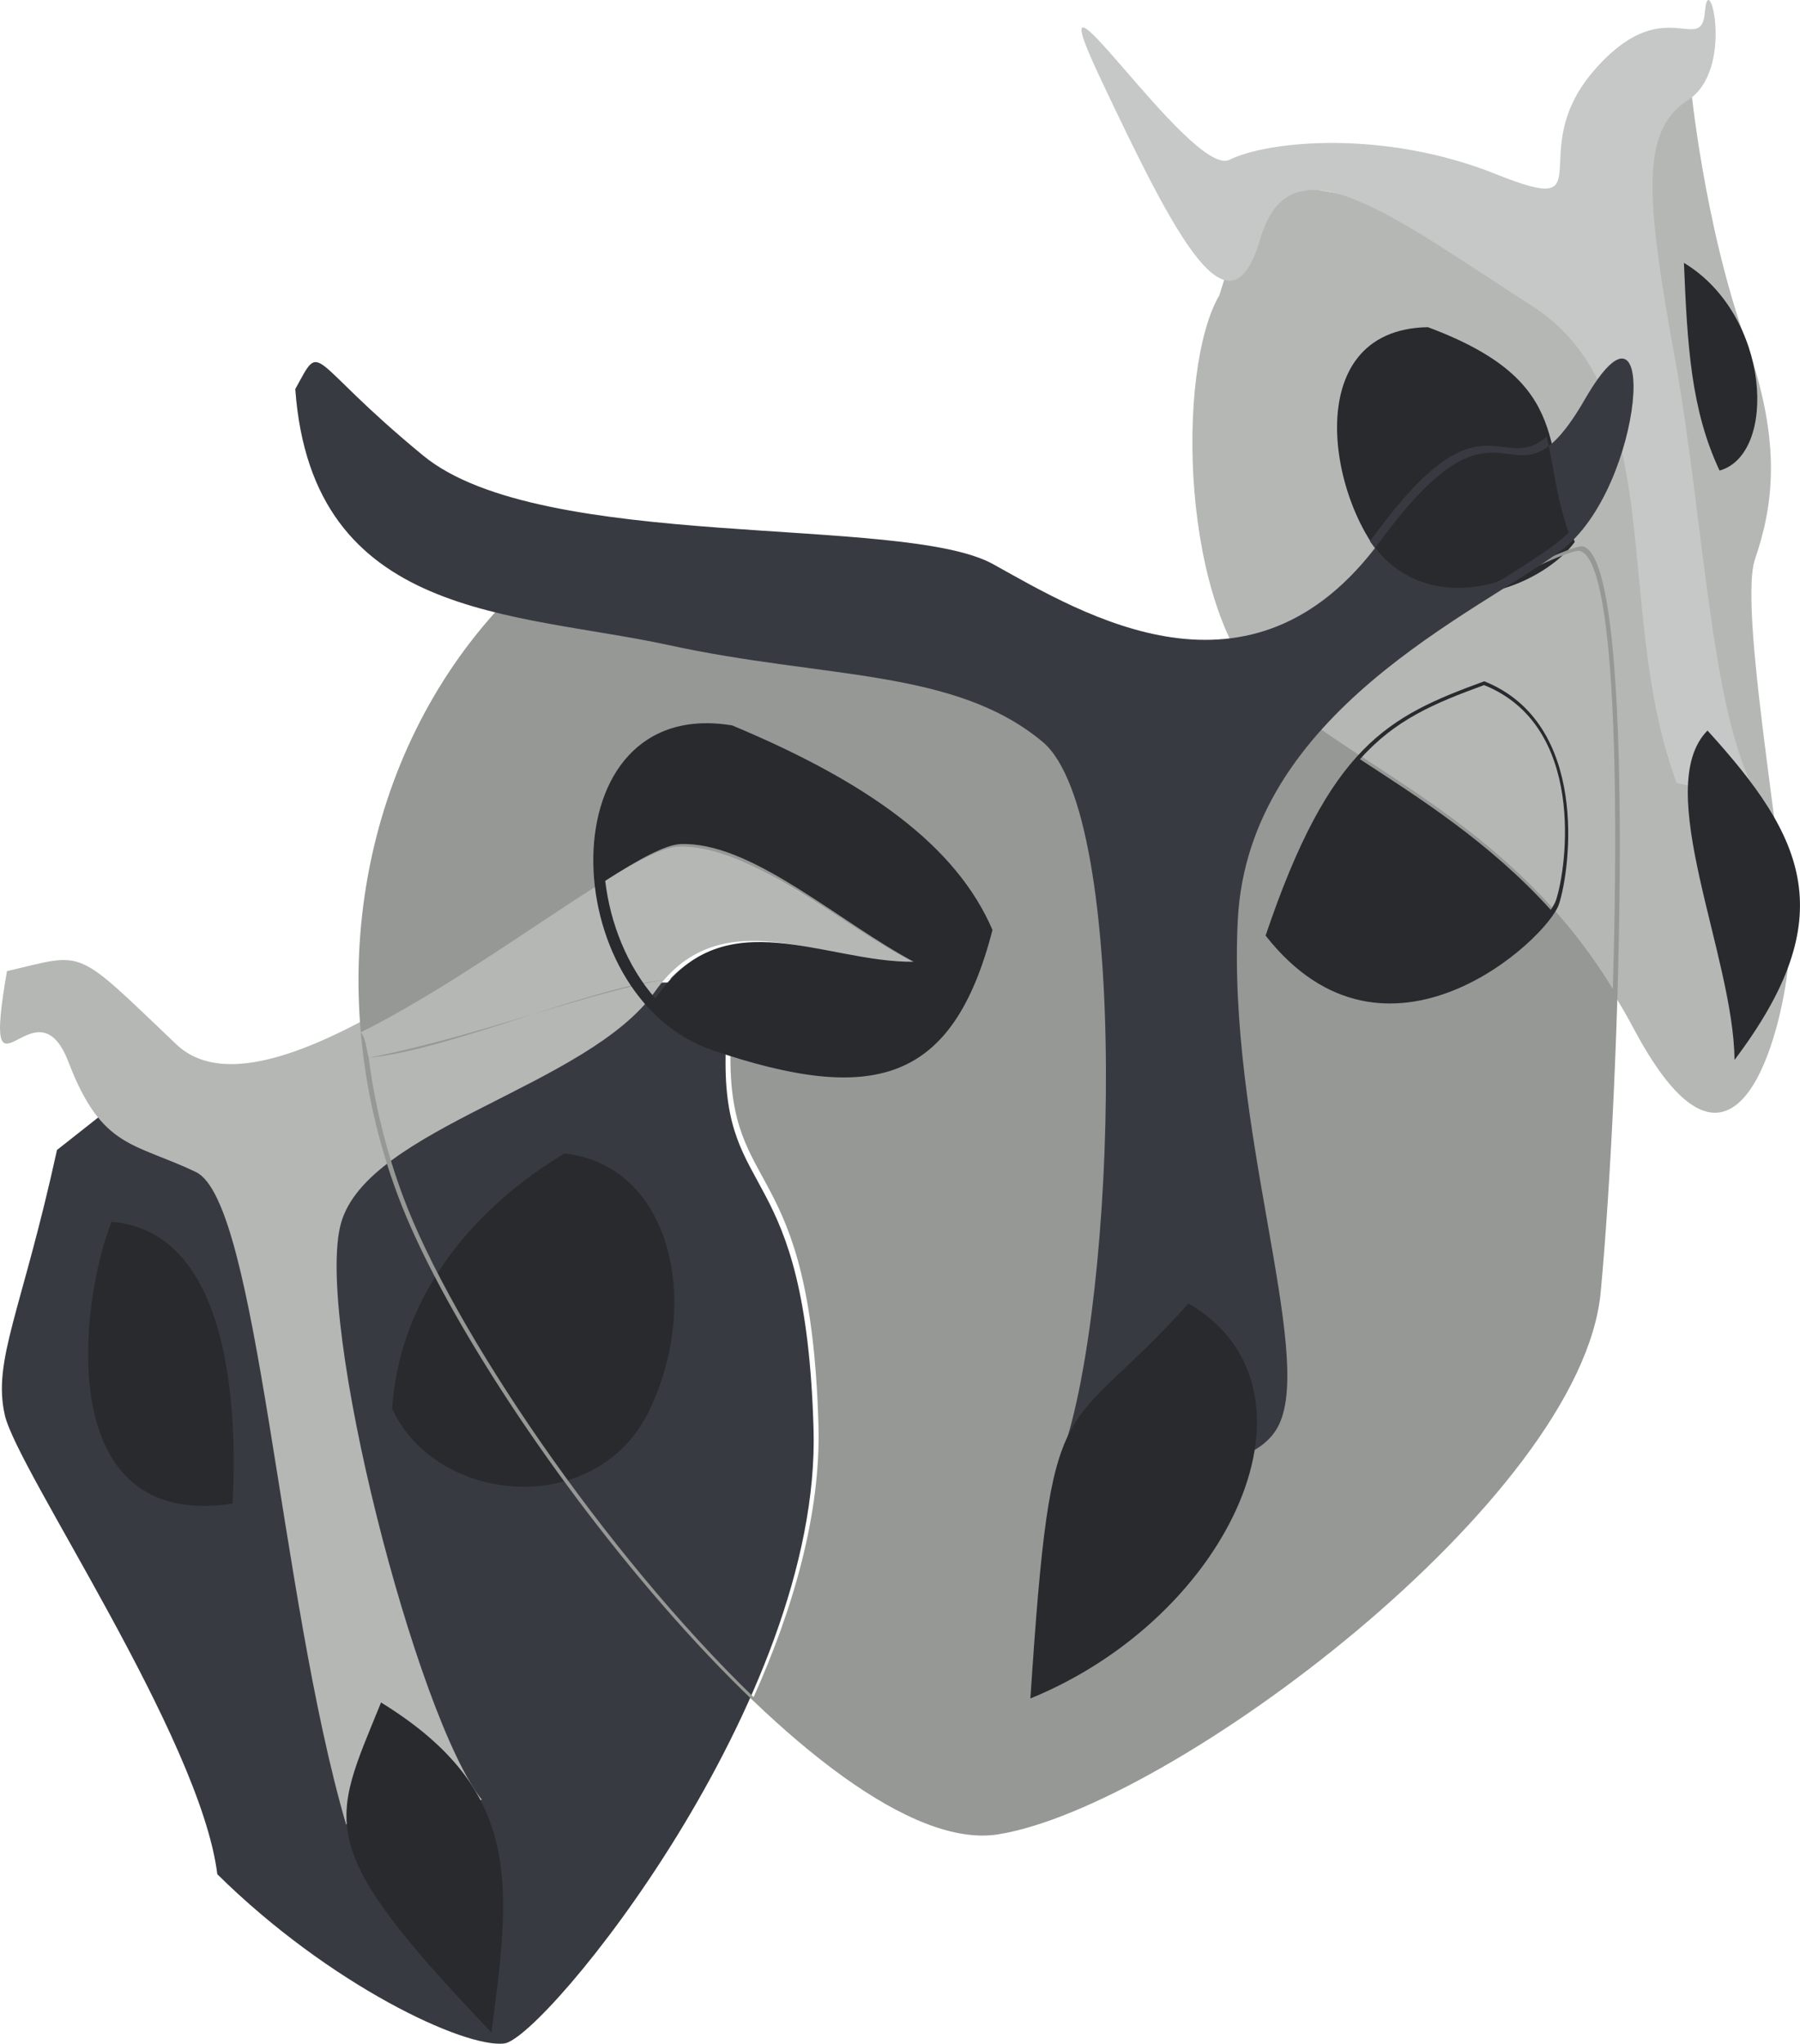 <?xml version="1.0" encoding="UTF-8" standalone="no"?>
<!-- Created with Inkscape (http://www.inkscape.org/) -->

<svg
   width="96.485mm"
   height="109.516mm"
   viewBox="0 0 96.485 109.516"
   version="1.1"
   id="svg1233"
   inkscape:version="1.1 (c68e22c387, 2021-05-23)"
   sodipodi:docname="temporal-cascade-owl.svg"
   xmlns:inkscape="http://www.inkscape.org/namespaces/inkscape"
   xmlns:sodipodi="http://sodipodi.sourceforge.net/DTD/sodipodi-0.dtd"
   xmlns="http://www.w3.org/2000/svg"
   xmlns:svg="http://www.w3.org/2000/svg">
  <sodipodi:namedview
     id="namedview1235"
     pagecolor="#ffffff"
     bordercolor="#666666"
     borderopacity="1.0"
     inkscape:pageshadow="2"
     inkscape:pageopacity="0.0"
     inkscape:pagecheckerboard="0"
     inkscape:document-units="mm"
     showgrid="false"
     fit-margin-top="0"
     fit-margin-left="0"
     fit-margin-right="0"
     fit-margin-bottom="0"
     inkscape:zoom="1.5554293"
     inkscape:cx="305.38193"
     inkscape:cy="115.08077"
     inkscape:window-width="851"
     inkscape:window-height="1415"
     inkscape:window-x="854"
     inkscape:window-y="0"
     inkscape:window-maximized="1"
     inkscape:current-layer="g9305" />
  <defs
     id="defs1230" />
  <g
     inkscape:label="Layer 1"
     inkscape:groupmode="layer"
     id="layer1"
     transform="translate(-27.624,-137.799)">
    <g
       id="g9329"
       transform="translate(-174.981,95.96)">
      <g
         id="g9315"
         style="display:inline">
        <path
           style="display:inline;fill:#373b41;stroke:none;stroke-width:0.265px;stroke-linecap:butt;stroke-linejoin:miter;stroke-opacity:1"
           d="m 205.66,103.461 c -1.905,8.689 -3.46,11.254 -2.799,14.2 0.661,2.946 10.488,17.287 11.392,24.61 6.007,5.933 13.258,9.334 15.387,9.069 2.129,-0.265 17,-18.379 16.573,-32.943 -0.428,-14.564 -4.85,-12.04 -4.714,-19.959 0.136,-7.919 -10.08,-1.481 -10.08,-1.481 l -23.114,4.419 z"
           id="path10127" />
        <path
           style="fill:#b4b7b4;stroke:none;stroke-width:0.265px;stroke-linecap:butt;stroke-linejoin:miter;stroke-opacity:1"
           d="m 202.977,93.878 c 4.267,-0.985 3.528,-1.357 9.078,3.922 5.55,5.279 22.375,-10.849 26.137,-11.006 3.762,-0.157 9.394,4.491 13.496,6.684 -4.753,0.05 -10.386,-3.597 -13.972,1.492 -3.587,5.089 -15.358,7.29 -16.825,12.388 -1.468,5.097 4.034,26.521 7.543,30.924 -4.238,1.15 -5.229,1.117 -7.28,1.316 -3.596,-12.305 -4.714,-33.357 -8.048,-34.954 -3.334,-1.597 -5.045,-1.225 -6.833,-5.9 -1.788,-4.675 -4.704,3.269 -3.295,-4.866 z"
           id="path8683"
           sodipodi:nodetypes="csscssccssc" />
        <path
           style="fill:#282a2e;fill-opacity:1;stroke:none;stroke-width:0.265px;stroke-linecap:butt;stroke-linejoin:miter;stroke-opacity:1"
           d="m 208.586,107.309 c -1.682,4.179 -3.266,16.6 6.483,15.102 0.253,-4.543 0.039,-14.572 -6.483,-15.102 z"
           id="path8868" />
        <path
           style="fill:#282a2e;fill-opacity:1;stroke:none;stroke-width:0.265px;stroke-linecap:butt;stroke-linejoin:miter;stroke-opacity:1"
           d="m 223.623,117.33 c 2.401,5.18 11.013,5.933 13.812,0.041 2.799,-5.892 1.059,-13.124 -4.578,-13.72 -3.635,2.168 -8.748,6.628 -9.234,13.679 z"
           id="path8870" />
        <path
           style="fill:#282a2e;fill-opacity:1;stroke:none;stroke-width:0.265px;stroke-linecap:butt;stroke-linejoin:miter;stroke-opacity:1"
           d="m 223.03,133.069 c -2.673,6.587 -3.742,7.58 5.919,17.684 1.021,-7.853 1.75,-12.959 -5.919,-17.684 z"
           id="path9366" />
      </g>
      <g
         id="g9305">
        <path
           style="fill:#b4b7b4;fill-opacity:1;stroke:none;stroke-width:0.265px;stroke-linecap:butt;stroke-linejoin:miter;stroke-opacity:1"
           d="m 267.971,57.65 c -2.343,3.98 -2.095,16.98 2.576,21.341 4.67,4.361 14.06,7.489 19.625,17.961 5.565,10.472 7.961,-0.124 8.272,-3.298 0.311,-3.173 -2.741,-18.973 -1.769,-21.838 0.934,-2.752 1.511,-6.109 -0.481,-11.684 -2.246,-6.287 -2.96,-13.679 -2.96,-13.679 l -7.654,7.7 -15.693,-2.718 z"
           id="path12165"
           sodipodi:nodetypes="cssssscccc" />
        <path
           style="fill:#c5c8c6;stroke:none;stroke-width:0.265px;stroke-linecap:butt;stroke-linejoin:miter;stroke-opacity:1"
           d="m 292.479,83.791 c -3.47,-9.309 -0.311,-20.787 -7.757,-25.561 -7.445,-4.775 -12.928,-9.177 -14.56,-3.6 -1.633,5.577 -4.471,0.074 -8.534,-8.507 -4.063,-8.581 4.811,5.304 6.882,4.278 2.07,-1.026 8.291,-1.63 14.259,0.761 5.968,2.391 1.458,-1.067 5.229,-5.486 3.771,-4.419 5.813,-0.753 5.997,-3.219 0.185,-2.466 1.623,3.128 -0.914,4.75 -2.537,1.622 -2.274,5.147 -0.69,13.869 1.584,8.722 1.963,20.125 4.704,23.766 -1.788,-0.389 -4.617,-1.051 -4.617,-1.051 z"
           id="path8687" />
        <path
           style="display:inline;fill:#282a2e;fill-opacity:1;stroke:none;stroke-width:0.265px;stroke-linecap:butt;stroke-linejoin:miter;stroke-opacity:1"
           d="m 279.143,59.371 c -7.057,0.124 -5.259,9.723 -1.993,12.818 3.266,3.095 8.301,0.844 9.866,-1.307 -1.818,-4.924 0.165,-8.515 -7.873,-11.511 z"
           id="path8876" />
        <path
           style="display:inline;fill:#282a2e;fill-opacity:1;stroke:none;stroke-width:0.265px;stroke-linecap:butt;stroke-linejoin:miter;stroke-opacity:1"
           d="m 292.868,55.925 c 4.666,2.814 5.02,10.261 1.91,11.13 -1.536,-3.269 -1.725,-6.694 -1.91,-11.13 z"
           id="path8878"
           sodipodi:nodetypes="ccc" />
        <path
           style="fill:#282a2e;fill-opacity:1;stroke:none;stroke-width:0.265px;stroke-linecap:butt;stroke-linejoin:miter;stroke-opacity:1"
           d="m 294.131,80.986 c 5.258,5.776 7.222,9.996 1.448,17.651 -0.039,-5.577 -4.471,-14.589 -1.448,-17.651 z"
           id="path9734"
           sodipodi:nodetypes="ccc" />
      </g>
      <g
         id="g9310">
        <path
           id="path10127-7-7-0-8"
           style="display:inline;fill:#969896;fill-rule:evenodd;stroke:none;stroke-width:0.257px;stroke-linecap:butt;stroke-linejoin:miter;stroke-opacity:1"
           d="m 287.219,71.357 c -1.205,0.018 -10.657,5.074 -15.949,7.905 4.372,3.853 12.481,6.853 17.786,15.571 0.34,-11.133 0.104,-22.998 -1.769,-23.471 -0.018,-0.005 -0.041,-0.006 -0.068,-0.006 z m -48.104,15.848 c -0.06,2.63e-4 -0.121,0.002 -0.181,0.005 -2.427,0.099 -10.188,6.551 -16.995,9.949 0.298,0.331 0.305,0.986 0.435,1.358 4.228,-0.384 12.121,-3.863 16.121,-4.211 3.626,-3.7 8.677,-0.782 13.194,-0.828 -4.051,-2.112 -8.623,-6.162 -12.392,-6.271 v -5.25e-4 c -0.061,-0.002 -0.121,-0.002 -0.182,-0.002 z m -0.482,7.063 c -4.23,0.628 -10.441,3.135 -16.264,4.248 0.318,2.484 0.926,4.986 1.849,7.458 2.66,7.121 10.781,19.063 18.782,26.808 2.134,-4.753 3.615,-9.867 3.476,-14.606 -0.428,-14.564 -4.85,-12.04 -4.714,-19.96 0.051,-2.97 -1.354,-3.92 -3.13,-3.949 z m -9.159,-19.977 c -7.358,7.894 -9.846,20.092 -5.54,31.619 4.306,11.527 22.92,35.698 32.173,34.225 9.253,-1.473 31.259,-17.957 32.299,-29.045 1.04,-11.088 2.011,-39.223 -0.943,-39.968 -1.218,-0.307 -20.248,10.241 -20.286,10.12 z" />
        <path
           id="path8683-6"
           style="fill:#282a2e;stroke:none;stroke-width:0.265px;stroke-linecap:butt;stroke-linejoin:miter;stroke-opacity:1"
           d="m 239.434,87.068 c -0.119,-0.004 -0.238,-0.003 -0.356,0.002 -0.814,0.034 -2.241,0.818 -4.032,1.969 0.267,2.276 1.176,4.573 2.688,6.307 0.054,-0.071 0.107,-0.143 0.158,-0.215 3.587,-5.089 8.943,-1.705 13.696,-1.754 -3.974,-2.124 -8.458,-6.198 -12.154,-6.307 z m 16.371,4.601 c -2.129,8.267 -6.425,9.342 -14.969,6.463 -8.544,-2.88 -8.933,-19.082 1.021,-17.419 7.28,3.045 11.994,6.43 13.948,10.956 z" />
        <path
           id="path10127-7-7-0-9"
           style="display:inline;fill:#282a2e;fill-rule:evenodd;stroke:none;stroke-width:0.257px;stroke-linecap:butt;stroke-linejoin:miter;stroke-opacity:1"
           d="m 282.156,78.551 c -2.668,0.975 -4.767,1.85 -6.653,3.972 3.182,2.083 6.922,4.426 10.227,8.071 0.141,-0.209 0.239,-0.391 0.286,-0.535 0.59,-1.794 1.592,-9.322 -3.86,-11.508 z m -11.712,13.424 c 6.464,8.234 15.115,0.174 15.727,-1.688 0.612,-1.862 1.652,-9.673 -4.005,-11.941 -5.161,1.887 -8.272,3.409 -11.722,13.629 z" />
        <path
           id="path8685-3"
           style="display:inline;fill:#373b41;stroke:none;stroke-width:0.265px;stroke-linecap:butt;stroke-linejoin:miter;stroke-opacity:1"
           d="m 285.51,65.24 c -2.466,2.128 -3.465,-2.565 -9.197,5.235 -0.092,0.125 -0.184,0.246 -0.277,0.366 0.265,0.372 0.547,0.704 0.841,0.983 1.778,1.684 4.079,1.785 6.06,1.18 1.178,-0.74 2.268,-1.428 3.067,-2.024 0.24,-0.179 0.467,-0.387 0.686,-0.61 -0.674,-1.894 -0.802,-3.59 -1.18,-5.13 z m -25.963,54.472 c 2.926,-8.25 3.664,-34.184 -1.059,-38.123 -4.724,-3.939 -11.674,-3.36 -19.994,-5.172 -8.32,-1.812 -19.158,-1.324 -20.062,-13.728 1.497,-2.714 0.505,-1.655 6.862,3.567 6.357,5.222 25.709,3.128 30.55,5.817 4.841,2.689 13.822,8.184 20.742,-1.233 6.921,-9.417 6.94,-0.612 10.974,-7.605 4.034,-6.992 3.217,4.75 -1.283,8.11 -4.5,3.36 -16.738,8.664 -17.321,19.761 -0.583,11.097 4.082,23.178 2.206,27.076 -1.876,3.898 -11.615,1.531 -11.615,1.531 z" />
        <path
           style="fill:#282a2e;fill-opacity:1;stroke:none;stroke-width:0.265px;stroke-linecap:butt;stroke-linejoin:miter;stroke-opacity:1"
           d="m 266.313,111.686 c -6.843,7.605 -7.329,3.773 -8.476,21.167 10.779,-4.402 16.281,-16.6 8.476,-21.167 z"
           id="path9553" />
      </g>
    </g>
  </g>
</svg>
